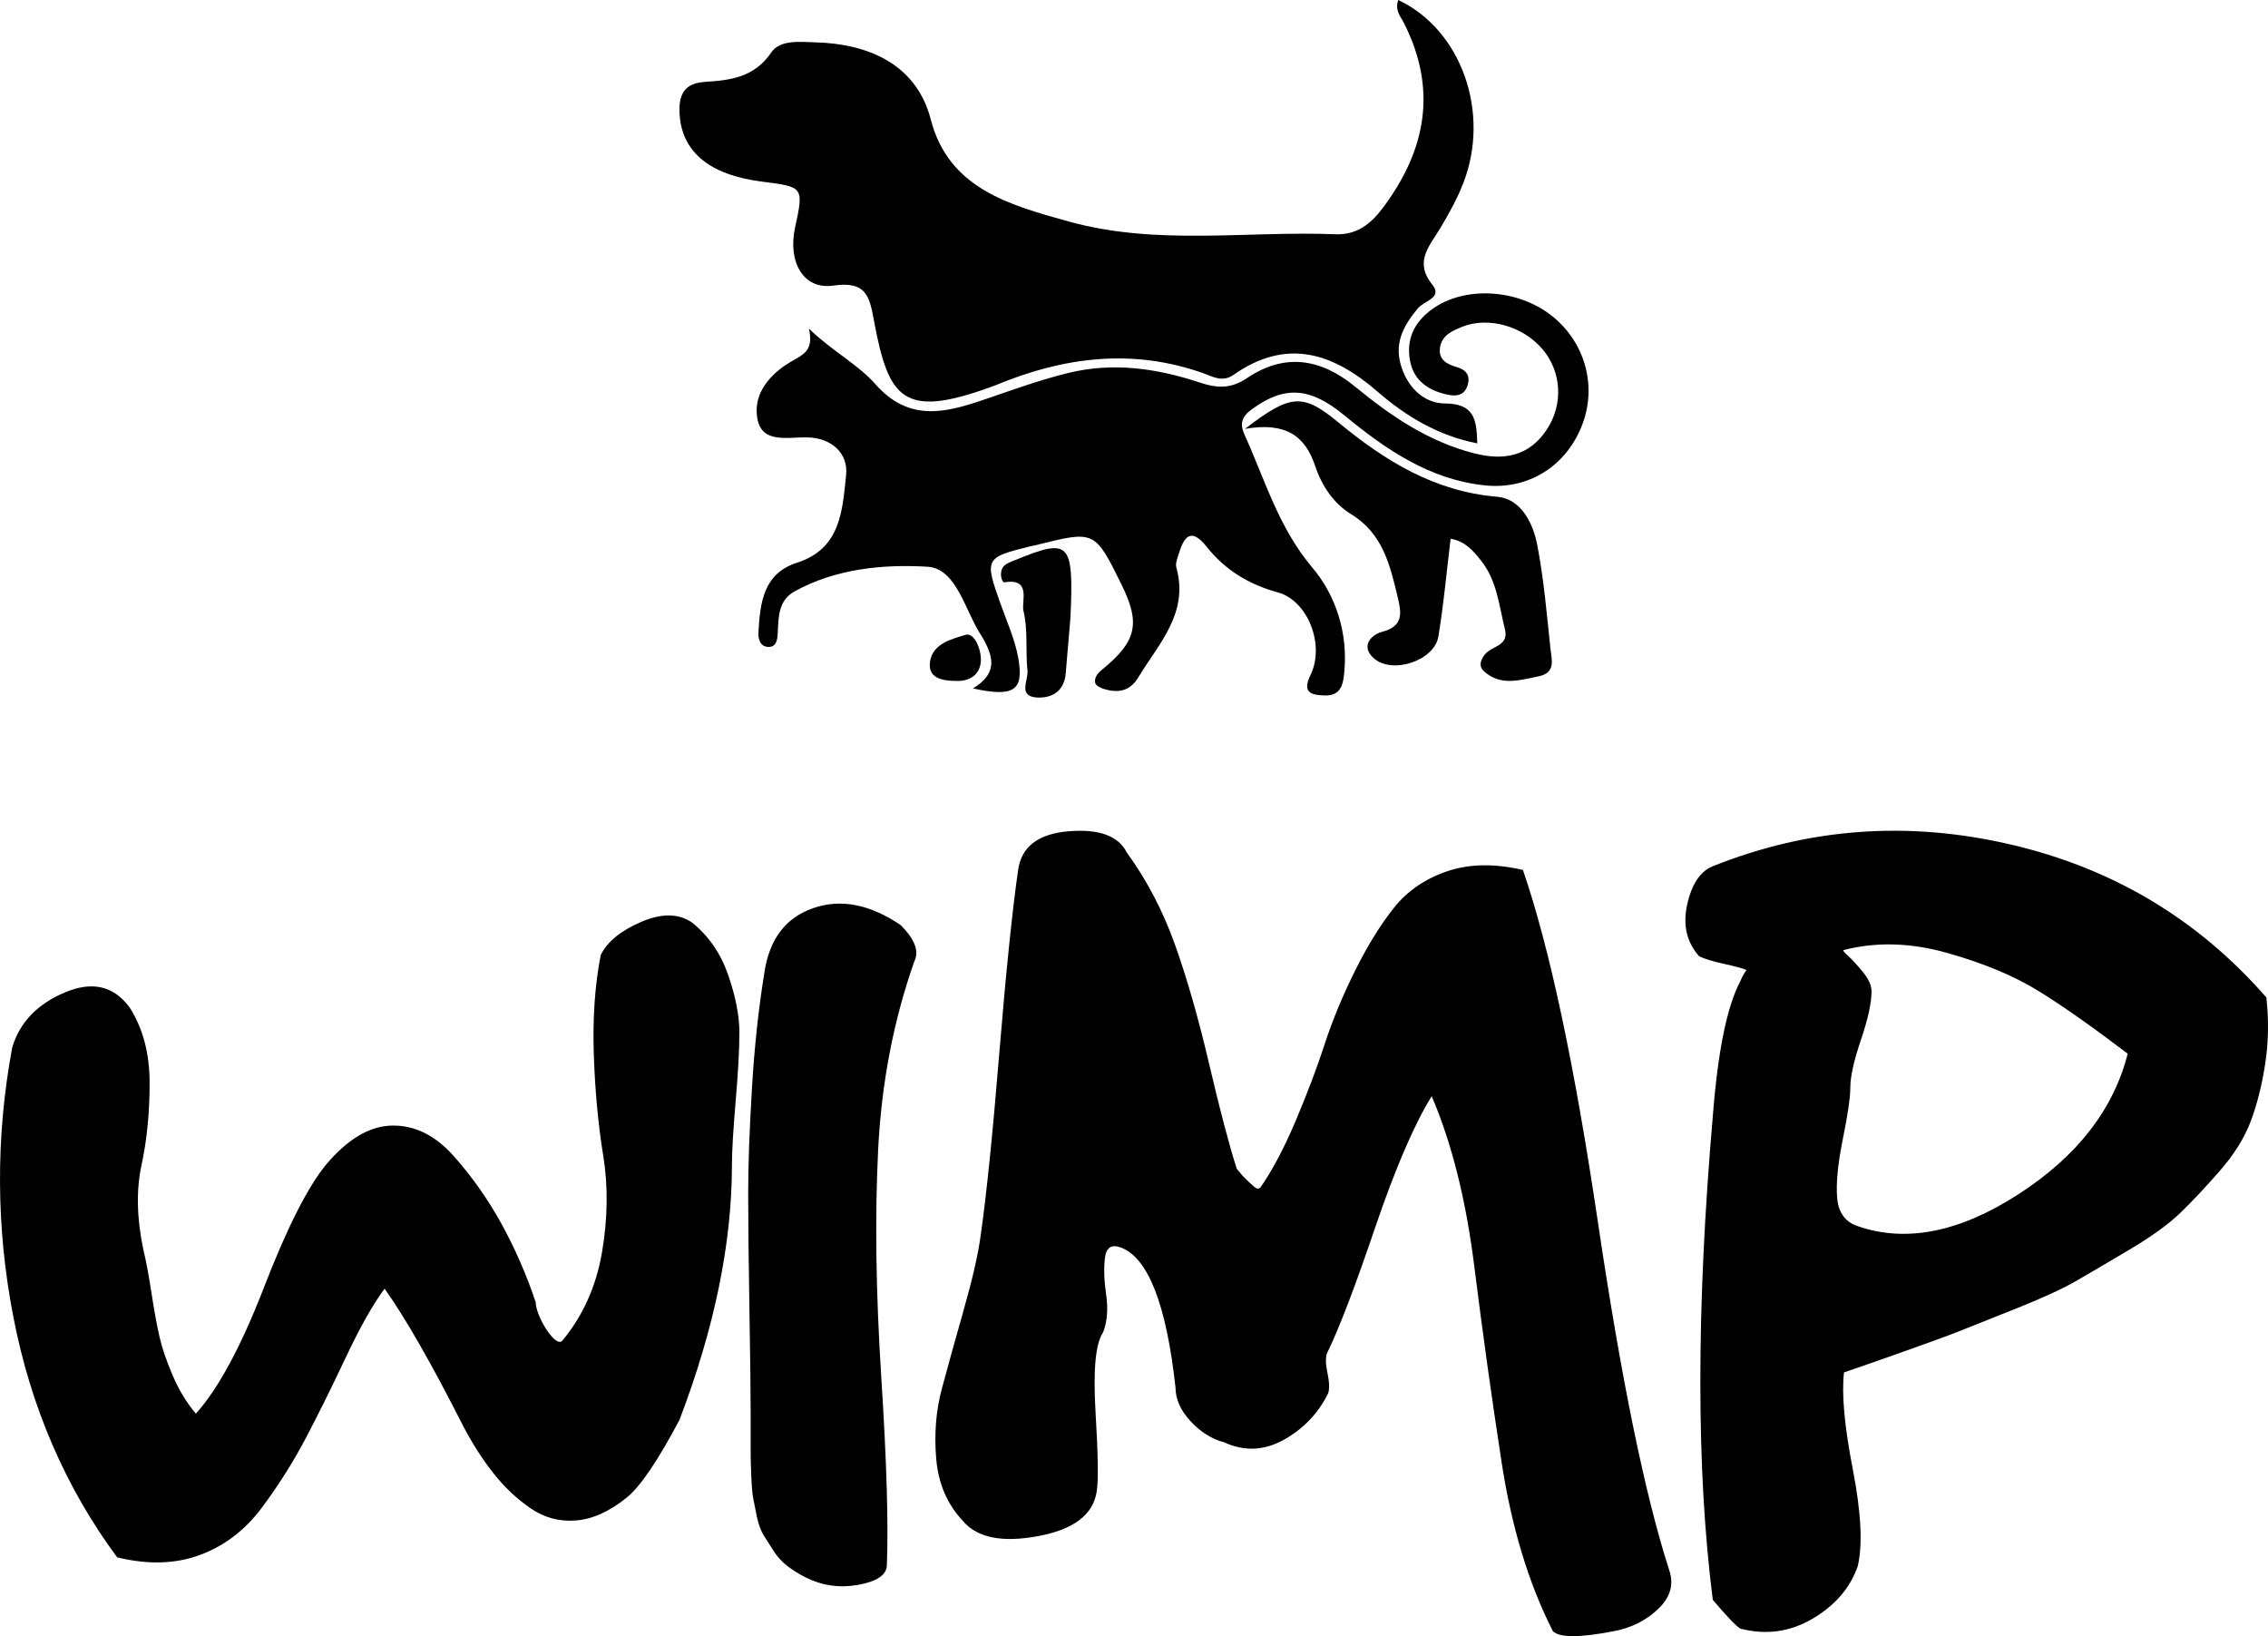 <svg xmlns="http://www.w3.org/2000/svg" version="1.1" xmlns:xlink="http://www.w3.org/1999/xlink" xmlns:svgjs="http://svgjs.com/svgjs" height="184.283" width="255.501"><defs id="SvgjsDefs2329"></defs><g id="SvgjsG2330" rel="mainfill" name="main_text" xmlns:name="main_text" transform="translate(-5.244,-56.282)" fill="#000000"><path d="M18.44 231.69Q9.71 219.87 6.76 204.67Q3.80 189.46 6.62 174.26Q7.88 170.04 12.53 168.07Q17.17 166.10 19.85 169.76Q22.10 173.28 22.10 178.27Q22.10 183.27 21.19 187.49Q20.27 191.72 21.40 197.07Q21.82 198.75 22.31 201.92Q22.80 205.09 23.23 206.92Q23.65 208.75 24.70 211.21Q25.76 213.68 27.31 215.51Q31.11 211.28 34.98 201.29Q38.85 191.29 41.95 187.49Q45.61 183.13 49.41 183.06Q53.21 182.99 56.31 186.44Q59.40 189.89 61.73 194.11Q64.05 198.33 65.60 202.98Q65.60 203.68 66.16 204.88Q66.72 206.07 67.43 206.85Q68.13 207.62 68.55 207.34Q72.07 203.12 73.06 197.35Q74.04 191.58 73.20 186.44Q72.36 181.30 72.14 175.11Q71.93 168.91 72.92 163.84Q74.04 161.59 77.49 160.11Q80.94 158.64 83.19 160.18Q86.01 162.44 87.28 166.10Q88.54 169.76 88.54 172.57Q88.54 175.39 88.12 180.31Q87.70 185.24 87.70 187.49Q87.70 200.73 81.79 216.21Q78.13 223.11 75.87 224.94Q72.92 227.33 70.10 227.54Q67.29 227.75 64.96 226.13Q62.64 224.52 60.81 222.19Q58.98 219.87 57.43 216.91Q52.08 206.36 48.57 201.43Q46.59 204.10 44.20 209.17Q41.81 214.24 39.70 218.25Q37.59 222.26 34.77 226.06Q31.95 229.86 27.80 231.41Q23.65 232.96 18.44 231.69ZM89.81 215.65Q89.81 211.99 89.67 203.75Q89.53 195.52 89.53 190.73Q89.53 185.94 89.95 178.91Q90.37 171.87 91.36 165.81Q92.20 160.18 96.85 158.57Q101.49 156.95 106.70 160.47Q109.10 162.86 108.25 164.55Q104.73 174.54 104.17 185.80Q103.61 197.07 104.52 211.35Q105.44 225.64 105.15 232.68Q105.01 234.23 101.92 234.79Q98.82 235.35 96.00 233.95Q94.88 233.38 93.96 232.68Q93.05 231.98 92.41 230.99Q91.78 230.01 91.29 229.23Q90.80 228.46 90.51 227.12Q90.23 225.78 90.09 225.01Q89.95 224.23 89.88 222.54Q89.81 220.86 89.81 220.29Q89.81 219.73 89.81 217.90Q89.81 216.07 89.81 215.65ZM187.08 240Q181.31 241.13 180.18 240Q176.10 231.98 174.41 221.00Q172.72 210.02 171.32 198.83Q169.91 187.63 166.53 179.75Q163.57 184.54 160.19 194.46Q156.82 204.39 154.85 208.47Q154.42 209.17 154.78 210.86Q155.13 212.55 154.85 213.25Q153.16 216.63 149.85 218.46Q146.54 220.29 143.16 218.74Q141.05 218.18 139.36 216.35Q137.67 214.52 137.67 212.55Q136.12 198.47 131.48 196.78Q129.93 196.22 129.72 197.98Q129.51 199.74 129.86 202.13Q130.21 204.53 129.51 206.36Q128.24 208.19 128.66 215.30Q129.09 222.40 128.80 224.23Q128.24 228.18 122.19 229.30Q116.13 230.43 113.74 227.61Q111.07 224.80 110.71 220.57Q110.36 216.35 111.35 212.69Q112.33 209.03 113.81 203.82Q115.29 198.61 115.71 195.52Q116.70 188.62 117.82 174.89Q118.95 161.17 119.94 154.27Q120.50 150.33 125.64 149.91Q130.77 149.49 132.18 152.30Q135.56 156.95 137.60 162.65Q139.64 168.35 141.47 176.16Q143.30 183.97 144.57 187.92L145.27 188.76Q146.12 189.60 146.54 189.96Q146.96 190.31 147.24 190.03Q149.21 187.21 151.19 182.57Q153.16 177.92 154.49 173.84Q155.83 169.76 157.94 165.53Q160.05 161.31 162.31 158.49Q164.56 155.68 168.29 154.41Q172.02 153.15 176.81 154.27Q181.31 167.36 185.25 193.90Q189.19 220.43 193.28 233.10Q194.12 235.50 192.08 237.47Q190.04 239.44 187.08 240ZM198.20 182.00Q199.05 171.02 201.30 166.80Q201.58 166.10 202.00 165.53Q201.30 165.25 199.40 164.83Q197.50 164.41 196.65 163.98Q194.54 161.59 195.32 158.14Q196.09 154.69 198.20 153.85Q214.39 147.37 231.71 151.39Q249.02 155.40 260.56 168.63Q260.99 172.57 260.42 176.16Q259.86 179.75 258.80 182.57Q257.75 185.38 255.28 188.20Q252.82 191.01 250.85 192.91Q248.88 194.81 245.08 197.07Q241.28 199.32 239.10 200.58Q236.91 201.85 232.34 203.68Q227.76 205.51 225.79 206.29Q223.82 207.06 219.04 208.75Q214.25 210.44 212.98 210.86Q212.56 214.52 213.97 221.77Q215.38 229.02 214.53 232.68Q213.26 236.34 209.46 238.59Q205.66 240.84 201.30 239.72Q200.60 239.30 198.20 236.48Q195.39 214.52 198.20 182.00M213.69 178.77Q213.69 180.45 212.84 184.61Q212.00 188.76 212.21 191.22Q212.42 193.69 214.53 194.39Q222.70 197.21 232.62 190.80Q242.54 184.40 244.94 174.96Q239.03 170.46 234.94 167.93Q230.86 165.39 224.67 163.63Q218.47 161.87 212.98 163.28Q212.70 163.28 213.41 163.91Q214.11 164.55 215.09 165.74Q216.08 166.94 216.08 167.93Q216.08 169.90 214.88 173.42Q213.69 176.94 213.69 178.77Z" fill="#000000" style="fill: rgb(0, 0, 0);"></path></g><g id="SvgjsG2331" rel="mainfill" name="symbol" xmlns:name="symbol_mainfill" transform="translate(75.34,-13.175) scale(1.05)" fill="#000000"><path fill-rule="evenodd" clip-rule="evenodd" d="M78.264,12.548c6.791,3.196,9.923,12.095,6.976,19.653  c-0.655,1.687-1.554,3.299-2.488,4.858c-1.149,1.923-2.819,3.558-0.814,6.051c1.11,1.381-0.917,1.727-1.551,2.491  c-1.437,1.733-2.51,3.524-1.896,5.9c0.642,2.505,2.479,4.307,4.759,4.323c3.151,0.022,3.436,1.668,3.494,4.284  c-4.178-0.814-7.653-2.9-10.69-5.542c-4.839-4.206-9.795-5.775-15.463-1.809c-1.207,0.847-2.27,0.169-3.235-0.173  c-7.639-2.707-15.027-1.736-22.312,1.293c-0.212,0.089-0.43,0.161-0.645,0.239c-9.229,3.33-10.81,1.194-12.353-7.009  c-0.502-2.669-0.748-4.454-4.401-3.924c-3.218,0.465-4.889-2.542-4.097-6.209c0.94-4.376,0.94-4.376-3.528-4.941  c-5.684-0.718-8.635-3.216-8.861-7.287c-0.117-2.078,0.527-3.271,2.716-3.414c2.753-0.177,5.302-0.476,7.134-3.17  c0.951-1.396,3.135-1.117,4.845-1.068c4.845,0.143,10.607,1.886,12.258,8.275c1.914,7.394,8.42,9.167,14.799,10.938  c9.446,2.62,19.066,0.991,28.604,1.369c2.271,0.089,3.782-1.064,5.112-2.846c4.646-6.211,5.852-12.729,2.231-19.848  C78.521,14.315,77.882,13.673,78.264,12.548z" fill="#000000" style="fill: rgb(0, 0, 0);"></path><path fill-rule="evenodd" clip-rule="evenodd" d="M32.629,86.393c2.549-1.522,2.217-3.199,1.305-4.959  c-0.106-0.201-0.201-0.41-0.329-0.597c-1.821-2.688-2.677-7.308-5.849-7.497c-4.719-0.279-9.823,0.192-14.266,2.649  c-1.771,0.981-1.712,2.806-1.802,4.519c-0.036,0.72-0.181,1.495-1.063,1.431c-0.801-0.059-1.043-0.786-1.004-1.537  c0.17-3.168,0.524-6.342,4.134-7.491c4.747-1.518,4.867-5.685,5.271-9.388c0.257-2.346-1.564-4.006-4.15-4.056  c-2.31-0.05-5.296,0.812-5.444-2.7c-0.103-2.499,1.857-4.437,4.019-5.617c1.238-0.677,2.061-1.242,1.587-3.346  c2.521,2.429,5.28,3.843,7.126,5.946c3.59,4.083,7.517,3.071,11.561,1.701c3.018-1.026,5.991-2.125,9.101-2.889  c4.858-1.194,9.544-0.5,14.132,1.015c1.896,0.628,3.363,0.687,5.087-0.474c4.047-2.727,7.918-2.103,11.616,0.939  c3.802,3.127,7.841,5.871,12.722,7.126c3.193,0.82,5.91,0.344,7.82-2.543c1.802-2.723,1.581-6.196-0.436-8.595  c-2.108-2.506-5.852-3.567-8.674-2.416c-1.057,0.432-2.164,0.912-2.349,2.241c-0.184,1.333,0.829,1.785,1.824,2.077  c1.146,0.334,1.459,1.069,1.097,2.064c-0.399,1.094-1.364,1.068-2.302,0.843c-1.898-0.46-3.386-1.456-3.807-3.479  c-0.491-2.369,0.401-4.236,2.34-5.645c3.447-2.504,9.132-2.208,12.813,0.682c3.569,2.801,4.9,7.485,3.313,11.669  c-1.683,4.435-5.731,7.046-10.487,6.544c-5.927-0.631-10.609-3.85-15.061-7.52c-3.71-3.057-6.427-3.163-9.868-0.678  c-1.121,0.806-1.386,1.536-0.812,2.812c2.195,4.839,3.643,9.942,7.252,14.204c2.523,2.981,3.829,7.001,3.433,11.19  c-0.117,1.26-0.313,2.582-2.097,2.532c-1.54-0.048-2.438-0.341-1.515-2.231c1.545-3.174-0.276-7.943-3.528-8.83  c-3.127-0.854-5.643-2.401-7.62-4.884c-1.802-2.262-2.49-0.923-3.048,0.89c-0.134,0.43-0.324,0.938-0.212,1.33  c1.372,4.903-1.899,8.164-4.1,11.813c-0.862,1.425-2.089,1.656-3.54,1.255c-0.401-0.114-0.99-0.377-1.06-0.67  c-0.123-0.524,0.187-0.998,0.694-1.411c3.776-3.076,4.189-4.989,2.097-9.218c-2.848-5.754-2.848-5.754-9.117-4.181  c-0.22,0.056-0.446,0.089-0.669,0.145c-4.836,1.197-4.889,1.312-3.185,6.114c0.686,1.93,1.556,3.832,1.913,5.823  C38.123,86.599,37.083,87.374,32.629,86.393z" fill="#000000" style="fill: rgb(0, 0, 0);"></path><path fill-rule="evenodd" clip-rule="evenodd" d="M61.819,58.552c4.945-3.799,6.23-3.818,10.026-0.691  c4.992,4.116,10.283,7.402,17.03,7.974c2.546,0.215,3.838,2.792,4.295,5.127c0.72,3.679,1.026,7.44,1.428,11.176  c0.126,1.16,0.614,2.588-1.305,2.967c-2.02,0.396-4.056,1.077-5.838-0.561c-0.616-0.565-0.326-1.279,0.137-1.832  c0.726-0.876,2.571-0.876,2.123-2.655c-0.637-2.526-0.846-5.216-2.553-7.354c-0.831-1.046-1.704-2.111-3.279-2.365  c-0.433,3.556-0.739,7.048-1.313,10.489c-0.438,2.622-5.021,4.117-6.984,2.282c-1.384-1.295-0.173-2.491,0.945-2.784  c2.307-0.607,2.084-2.027,1.685-3.687c-0.825-3.445-1.593-6.851-5.003-8.931c-1.877-1.149-3.16-3.068-3.844-5.132  C68.262,59.238,66.145,57.811,61.819,58.552z" fill="#000000" style="fill: rgb(0, 0, 0);"></path><path fill-rule="evenodd" clip-rule="evenodd" d="M43.096,78.795c-0.103,1.244-0.301,3.632-0.51,6.019  c-0.165,1.858-1.453,2.636-3.051,2.556c-2.125-0.109-0.943-1.863-1.049-2.859c-0.226-2.15,0.073-4.396-0.435-6.457  c-0.237-0.959,0.89-3.525-2.033-3.042c-0.31,0.05-0.627-1.158-0.067-1.741c0.295-0.307,0.77-0.46,1.185-0.633  C43.01,70.232,43.464,70.615,43.096,78.795z" fill="#000000" style="fill: rgb(0, 0, 0);"></path><path fill-rule="evenodd" clip-rule="evenodd" d="M30.811,85.592c-1.657-0.008-2.99-0.393-2.787-2.017  c0.251-2.019,2.401-2.484,3.81-2.928c0.976-0.308,1.729,1.662,1.648,2.833C33.374,85.093,32.074,85.646,30.811,85.592z" fill="#000000" style="fill: rgb(0, 0, 0);"></path></g></svg>
